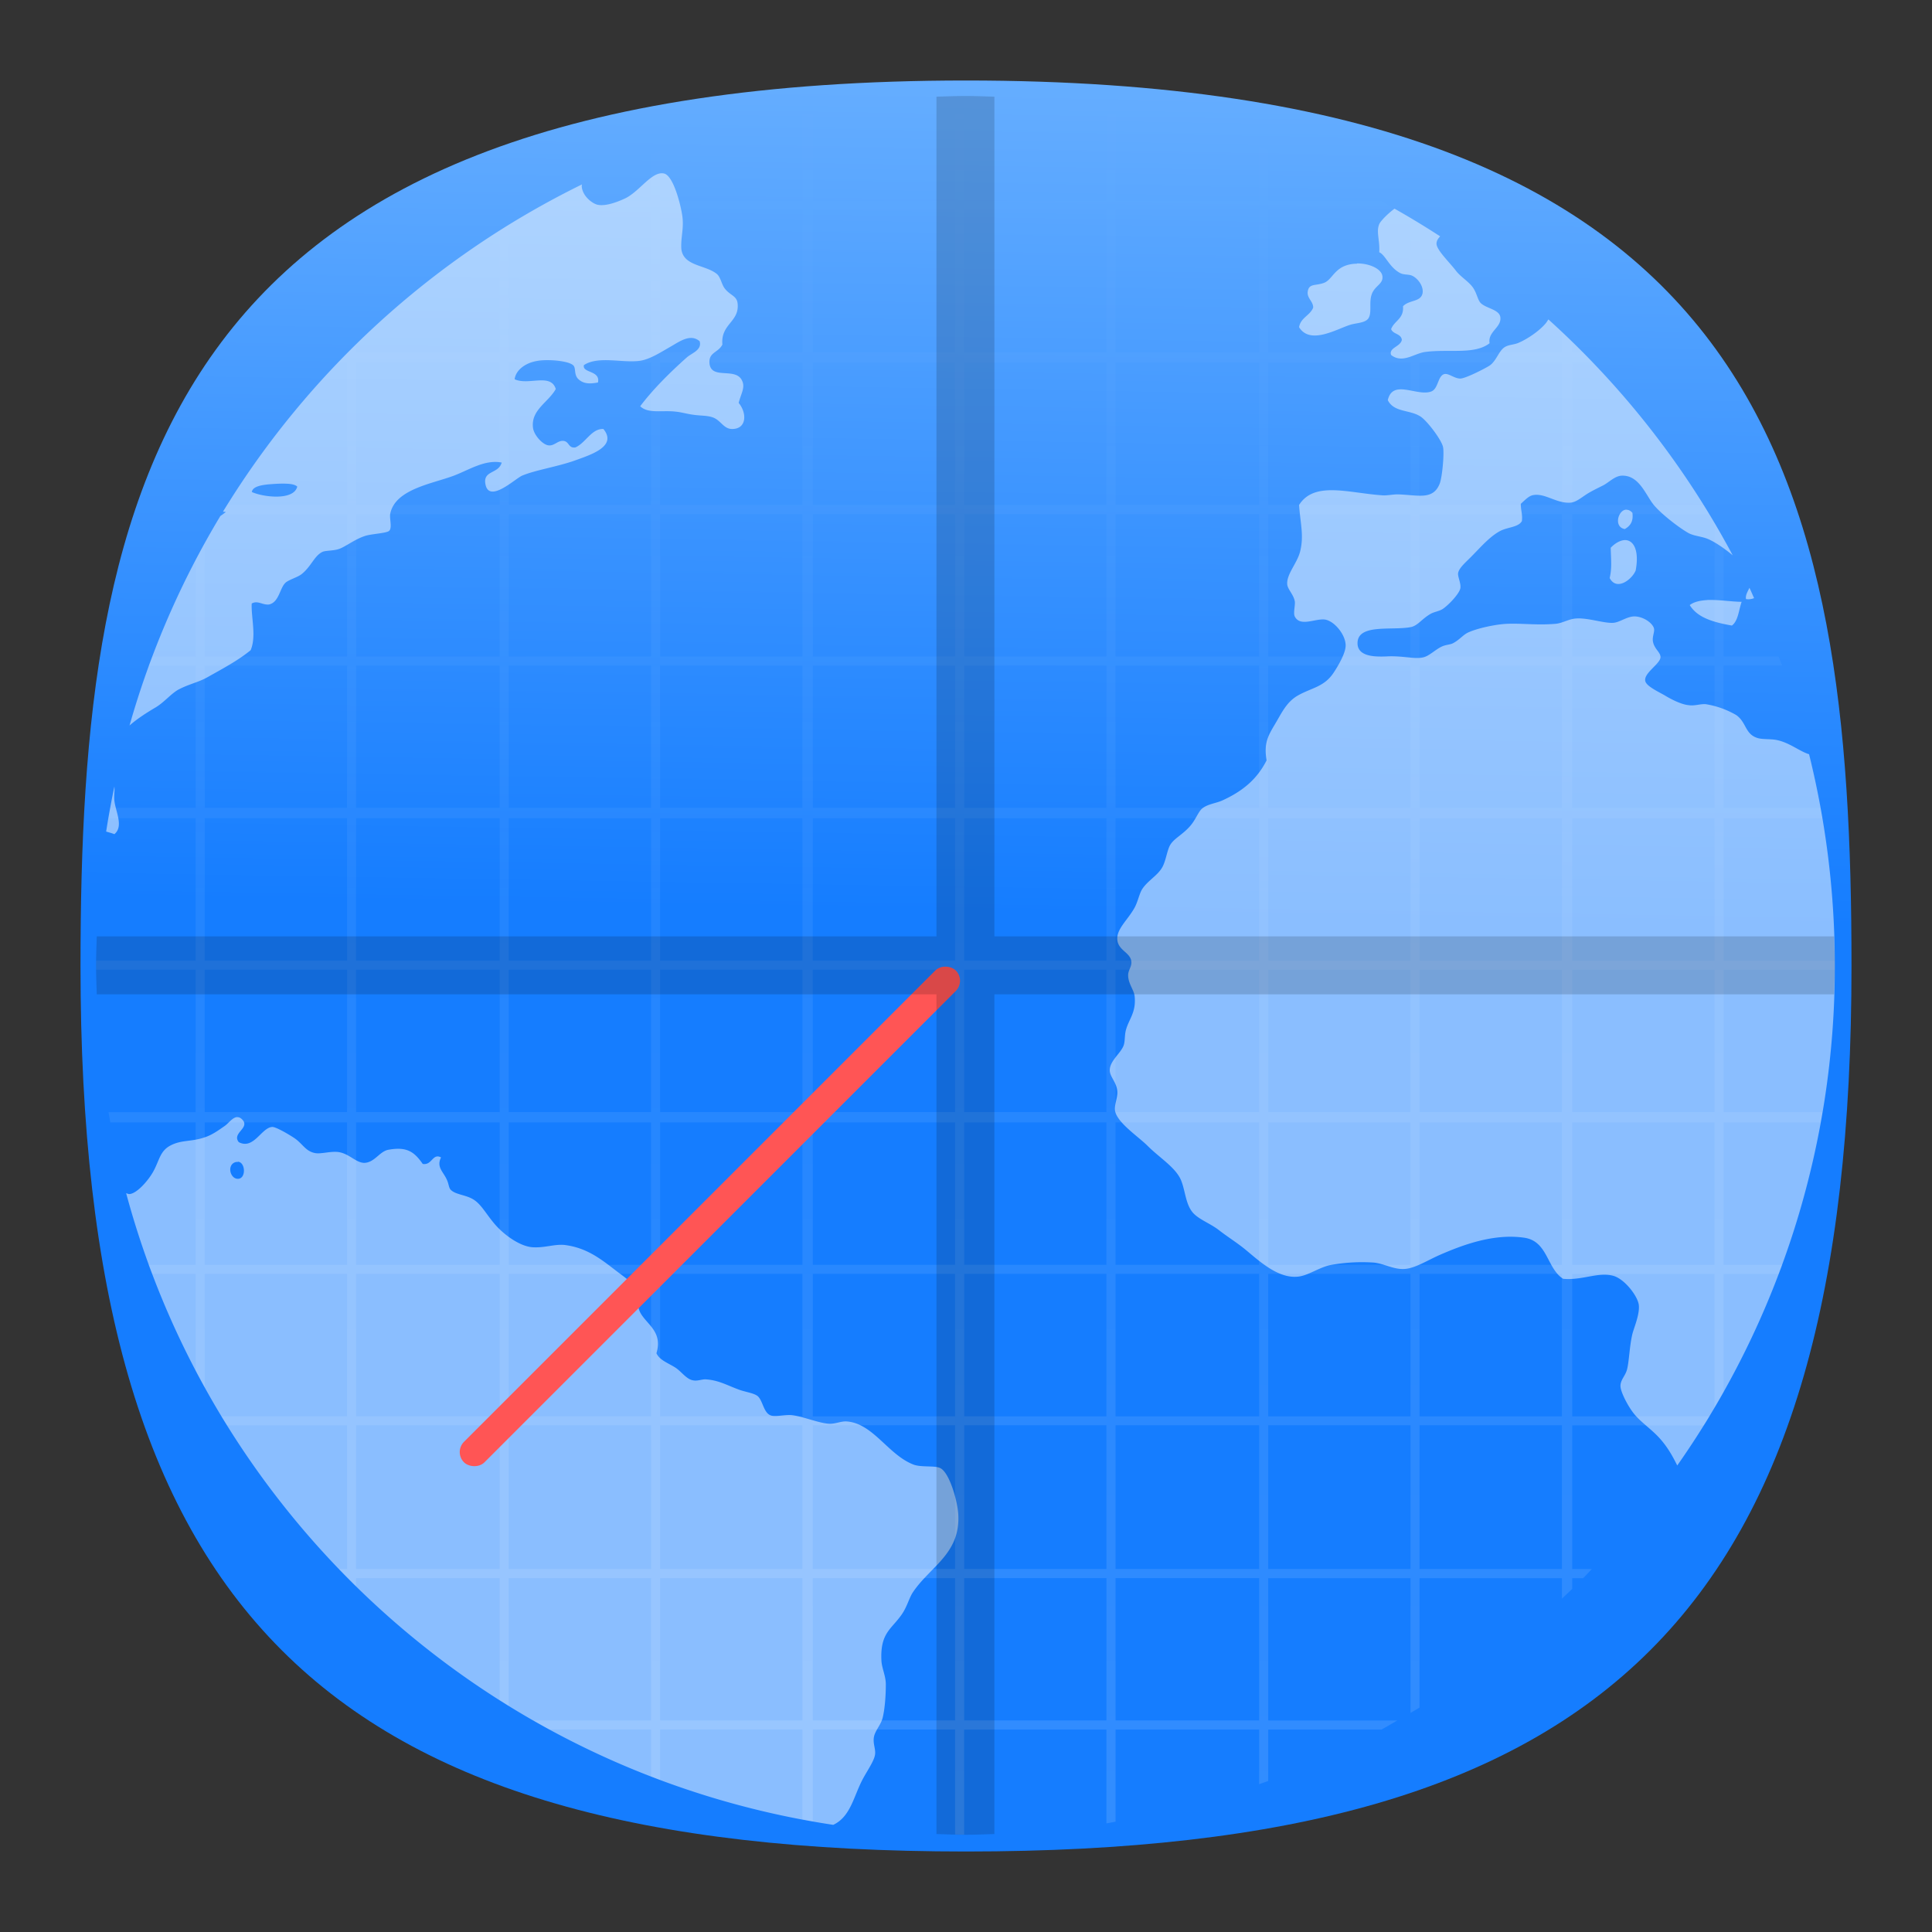 <svg xmlns="http://www.w3.org/2000/svg" xmlns:xlink="http://www.w3.org/1999/xlink" width="24" height="24" image-rendering="optimizeSpeed"><rect width="100%" height="100%" fill="#333333" stroke="none"/><defs><linearGradient id="a" x1="399.57" x2="399.57" y1="545.8" y2="517.8" gradientUnits="userSpaceOnUse"><stop offset="0" stop-color="#3889e9"/><stop offset="1" stop-color="#5ea5fb"/></linearGradient><linearGradient id="c" x1="28.77" x2="28.77" y1="47.029" y2=".882" gradientTransform="matrix(1.31 0 0 1.311 .552 .531)" gradientUnits="userSpaceOnUse"><stop offset="0" stop-color="#fff" stop-opacity=".498"/><stop offset="1" stop-color="#fff" stop-opacity="0"/></linearGradient><linearGradient id="b"><stop offset="0" style="stop-color:#157dff;stop-opacity:1"/><stop offset="1" style="stop-color:#75b7ff;stop-opacity:1"/></linearGradient><linearGradient xlink:href="#b" id="d" x1="11.375" x2="12.188" y1="46.75" y2="-3.937" gradientTransform="matrix(.244 0 0 .244 -.222 -.222)" gradientUnits="userSpaceOnUse"/><linearGradient xlink:href="#c" id="e" x1="28.77" x2="28.77" y1="47.029" y2=".882" gradientTransform="matrix(1.31 0 0 1.311 .552 .531)" gradientUnits="userSpaceOnUse"/></defs><path d="M12 1C2 1 1 6 1 12c0 8 3 11 11 11s11-3 11-11c0-6-1-11-11-11Z" style="font-variation-settings:normal;display:inline;vector-effect:none;fill:url(#d);fill-opacity:1;stroke-width:1.116;stroke-linecap:butt;stroke-linejoin:miter;stroke-miterlimit:4;stroke-dasharray:none;stroke-dashoffset:0;stroke-opacity:1;-inkscape-stroke:none;stop-color:#000"/><g transform="matrix(.36 0 0 .36 .473 .472)"><path fill="url(#c)" d="M31.957 2.002c-.105 0-.21.007-.314.008v3.607h-4.91v-3.15c-.12.02-.24.04-.358.062v3.088h-4.912V3.893c-.105.039-.207.083-.31.123v1.601h-3.485c-.185.1-.363.209-.545.313h4.03v4.914H16.24V6.447c-.105.065-.208.133-.312.2v4.197h-4.955v-.272c-.21.206-.416.417-.62.63h.309v4.911H6.529c-.066.106-.136.208-.201.315h4.334v4.914H5.75v-3.906c-.107.192-.21.387-.313.582v3.324H3.941c-.04.105-.084.207-.123.312h1.62v4.913H2.495c-.022.119-.044.238-.064.357h3.005v4.914H2.004c0 .054-.004.108-.004.162 0 .05.004.1.004.15h3.433v4.915H2.43c.02.119.043.237.064.355h2.943v4.914H3.814c.039.106.082.208.122.313h1.502v3.336c.102.195.205.39.312.582v-3.918h4.912v4.914h-4.34c.064.105.133.206.198.31h4.142v4.96h-.277c.194.2.388.401.588.597v-.283h4.955v4.209c.104.066.207.134.312.199v-4.408h4.912v4.91h-4.056c.183.105.363.214.549.314h3.508v1.616c.103.04.206.084.31.123v-1.739h4.912v3.102c.119.022.238.042.358.063v-3.165h4.91v3.622c.104 0 .208.007.312.007V58.37h4.91v3.237c.106-.017.21-.039.315-.057v-3.18h4.955v1.885c.104-.037.209-.073.313-.111V58.37h3.908c.185-.1.365-.21.549-.314h-4.457v-4.91h4.91v4.65c.104-.062.209-.122.312-.185v-4.465h4.912v.707c.12-.112.239-.224.356-.338v-.37h.379c.102-.102.198-.21.299-.314h-.678v-4.959h4.543c.065-.104.134-.205.197-.31h-4.74v-4.914h4.91v4.619c.106-.18.21-.362.313-.545v-4.074h1.904c.04-.105.083-.208.121-.313h-2.025V37.42h3.345c.022-.118.045-.236.065-.355h-3.41V32.15h3.835c0-.05.004-.1.004-.15 0-.055-.003-.109-.004-.163h-3.835v-4.914h3.408c-.02-.12-.043-.238-.065-.357h-3.343v-4.913h2.021c-.038-.105-.083-.207-.123-.312h-1.898v-4.063a29.861 29.861 0 0 0-.313-.544v4.607h-4.91v-4.914h4.734c-.064-.107-.135-.209-.2-.315h-4.534V11.2h.709c-.114-.119-.226-.24-.342-.357h-.367v-.358c-.117-.114-.237-.225-.356-.337v.695H47.67V6.39c-.103-.063-.208-.124-.312-.186v4.639h-4.91V5.93h4.43c-.183-.104-.361-.213-.546-.313h-3.884v-1.76c-.104-.038-.209-.074-.313-.11v1.87H37.18V2.451c-.105-.018-.21-.04-.314-.056v3.222h-4.909ZM21.463 5.93h4.912v4.914h-4.912zm5.27 0h4.91v4.914h-4.91zm5.224 0h4.908v4.914h-4.908zm5.223 0h4.955v4.914H37.18ZM10.973 11.2h4.955v4.912h-4.955zm5.267 0h4.913v4.912H16.24Zm5.223 0h4.912v4.912h-4.912zm5.27 0h4.91v4.912h-4.91zm5.224 0h4.908v4.912h-4.908zm5.223 0h4.955v4.912H37.18Zm5.268 0h4.91v4.912h-4.91zm5.222 0h4.912v4.912H47.67Zm-36.697 5.227h4.955v4.914h-4.955zm5.268 0h4.912v4.914H16.24Zm5.223 0h4.912v4.914h-4.912zm5.269 0h4.91v4.914h-4.91zm5.225 0h4.908v4.914h-4.908zm5.222 0h4.955v4.914H37.18Zm5.268 0h4.91v4.914h-4.91zm5.223 0h4.912v4.914H47.67ZM5.75 21.654h4.912v4.913H5.75Zm5.222 0h4.955v4.913h-4.955zm5.268 0h4.912v4.913H16.24Zm5.223 0h4.912v4.913h-4.912zm5.27 0h4.91v4.913h-4.91zm5.224 0h4.908v4.913h-4.908zm5.222 0h4.956v4.913H37.18Zm5.268 0h4.91v4.913h-4.91zm5.223 0h4.912v4.913H47.67Zm5.267 0h4.91v4.913h-4.91zM5.75 26.924h4.912v4.914H5.75Zm5.223 0h4.955v4.914h-4.955zm5.268 0h4.912v4.914H16.24Zm5.222 0h4.912v4.914h-4.912zm5.27 0h4.91v4.914h-4.91zm5.224 0h4.909v4.914h-4.909zm5.223 0h4.955v4.914H37.18Zm5.268 0h4.91v4.914h-4.91zm5.222 0h4.913v4.914H47.67Zm5.268 0h4.91v4.914h-4.91zM5.75 32.15h4.912v4.914H5.75Zm5.223 0h4.955v4.914h-4.955zm5.267 0h4.912v4.914H16.24Zm5.223 0h4.912v4.914h-4.912zm5.27 0h4.91v4.914h-4.91zm5.224 0h4.908v4.914h-4.908zm5.223 0h4.955v4.914H37.18Zm5.267 0h4.91v4.914h-4.91zm5.223 0h4.912v4.914H47.67Zm5.268 0h4.91v4.914h-4.91zM5.75 37.42h4.912v4.914H5.75Zm5.222 0h4.956v4.914h-4.956zm5.268 0h4.912v4.914H16.24Zm5.223 0h4.912v4.914h-4.912zm5.27 0h4.91v4.914h-4.91zm5.224 0h4.908v4.914h-4.908zm5.223 0h4.955v4.914H37.18Zm5.267 0h4.91v4.914h-4.91zm5.223 0h4.912v4.914H47.67Zm5.267 0h4.91v4.914h-4.91zm-41.965 5.227h4.956v4.914h-4.956zm5.268 0h4.912v4.914H16.24Zm5.223 0h4.912v4.914h-4.912zm5.27 0h4.91v4.914h-4.91zm5.224 0h4.908v4.914h-4.908zm5.223 0h4.955v4.914H37.18Zm5.267 0h4.91v4.914h-4.91zm5.223 0h4.912v4.914H47.67ZM10.973 47.87h4.955v4.96h-4.955zm5.267 0h4.913v4.96H16.24Zm5.223 0h4.912v4.96h-4.912zm5.27 0h4.91v4.96h-4.91zm5.224 0h4.908v4.96h-4.908zm5.223 0h4.955v4.96H37.18Zm5.268 0h4.91v4.96h-4.91zm5.222 0h4.912v4.96H47.67Zm-26.207 5.274h4.912v4.91h-4.912zm5.27 0h4.91v4.91h-4.91zm5.224 0h4.909v4.91h-4.909zm5.223 0h4.955v4.91H37.18Z" opacity=".25" style="fill:url(#e)"/><path fill="#fff" d="M21.443 4.676c-.368.078-.752.654-1.19.861-.271.126-.66.272-.933.22-.177-.03-.533-.291-.56-.634-.003-.03.006-.045.007-.07A29.982 29.982 0 0 0 6.382 16.342c.032.008.063.003.096.015-.06.051-.124.093-.188.137a29.811 29.811 0 0 0-3.134 7.229c.277-.242.593-.442.894-.62.308-.181.555-.5.822-.634.378-.19.656-.234.97-.41.565-.318 1.051-.574 1.493-.934.205-.482.013-1.133.037-1.61.205-.121.383.062.6.032.341-.077.365-.552.559-.744.11-.107.42-.191.56-.301.34-.266.451-.665.748-.78.107-.035.354-.03.522-.083.222-.065.536-.324.896-.448.234-.085.77-.097.86-.187.11-.108 0-.429.037-.598.18-.843 1.45-1.023 2.2-1.306.527-.201 1.067-.562 1.645-.45-.113.401-.654.261-.562.748.127.675 1.03-.199 1.27-.298.455-.192 1.234-.31 1.831-.526.524-.19 1.463-.482.969-1.082-.412-.018-.61.483-.969.637-.248.031-.203-.207-.414-.227-.2-.015-.315.187-.521.153-.206-.032-.492-.358-.524-.598-.082-.623.527-.88.785-1.344-.17-.564-.948-.112-1.42-.338.046-.335.393-.57.786-.634.321-.059 1.04-.016 1.232.15.112.094.014.33.188.486.19.173.423.156.67.11.09-.426-.555-.318-.485-.6.505-.33 1.324-.063 1.942-.15.355-.056.731-.307 1.046-.485.3-.17.689-.466 1.006-.187.087.305-.277.408-.447.56-.571.509-1.161 1.092-1.605 1.682.272.266.771.13 1.232.187.18.017.405.082.596.106.222.034.46.025.634.078.314.083.4.414.71.414.51 0 .515-.555.226-.9.091-.353.236-.535.111-.782-.23-.46-1.075 0-1.119-.597-.027-.373.31-.356.446-.635-.062-.72.595-.774.525-1.42-.03-.27-.26-.27-.45-.523-.097-.128-.141-.387-.26-.487-.39-.33-1.185-.264-1.233-.894-.018-.372.09-.682.039-1.086-.048-.376-.306-1.42-.635-1.492a.361.361 0 0 0-.156 0zm25.363 1.213c-.235.176-.48.423-.527.535-.113.265.027.56 0 .969.213.093.343.511.707.71.137.082.326.04.449.11.213.114.381.385.338.598-.063.306-.466.22-.674.447.036.435-.302.496-.41.787.065.183.342.15.37.37-.04.237-.463.273-.37.524.4.312.813-.068 1.191-.107.835-.102 1.694.1 2.207-.3-.07-.4.415-.539.371-.895-.033-.269-.477-.3-.674-.487-.104-.099-.133-.33-.261-.523-.147-.221-.434-.38-.598-.596-.22-.291-.67-.713-.67-.935.001-.105.058-.178.125-.252a29.916 29.916 0 0 0-1.574-.955Zm-1.297 1.89v.01c-.192 0-.383.043-.539.135-.284.173-.376.441-.596.525-.302.11-.517.014-.562.297-.037.23.194.343.187.559-.11.275-.431.342-.486.674.378.617 1.286.071 1.756-.08.211-.068.52-.06.635-.223.13-.197.015-.538.113-.824.108-.314.408-.355.371-.635-.033-.255-.456-.443-.879-.438Zm6.607 1.932c-.032.045-.055.089-.091.133-.214.257-.616.535-.934.672-.155.072-.342.061-.484.152-.21.135-.283.476-.522.637-.171.11-.827.443-1.008.447-.212 0-.41-.198-.562-.152-.224.076-.195.51-.447.6-.495.175-1.322-.441-1.494.296.212.428.75.325 1.12.56.234.146.723.797.784 1.048.052.211-.025 1.045-.111 1.269-.231.596-.77.39-1.456.375-.187 0-.387.052-.56.03-1.156-.085-2.316-.488-2.838.335.042.634.175 1.058.035 1.61-.103.404-.463.768-.445 1.119.009.18.218.353.262.597.022.128-.06.406 0 .524.19.368.705.06 1.043.105.33.054.716.531.712.9-.002.258-.25.684-.414.932-.326.495-.763.521-1.23.786-.39.22-.555.588-.783.972-.247.415-.403.667-.301 1.268-.334.662-.838 1.07-1.53 1.385-.204.093-.486.12-.673.261-.15.105-.233.395-.446.633-.26.293-.536.41-.673.633-.107.174-.145.517-.262.748-.16.313-.5.467-.71.785-.095.149-.152.442-.259.635-.236.43-.64.745-.597 1.123.043.366.456.427.484.746.017.18-.12.29-.111.486.011.287.202.487.224.707.057.555-.196.78-.3 1.159-.05.181-.028.381-.075.523-.091.277-.477.533-.484.861-.004.235.242.419.262.746.013.226-.116.465-.077.672.08.407.804.882 1.12 1.198.422.422.976.75 1.158 1.195.153.378.155.873.449 1.158.218.21.58.341.86.56.26.203.542.38.82.596.454.356 1.143 1.063 1.867 1.008.378-.02.764-.334 1.193-.41a6.083 6.083 0 0 1 1.457-.078c.342.031.689.24 1.043.222.374-.015.81-.3 1.235-.486.736-.32 1.836-.751 2.912-.594.819.114.778 1.059 1.345 1.418.66.06 1.196-.24 1.717-.107.394.098.857.698.895 1.01.038.324-.176.806-.223 1.006-.103.436-.11.956-.187 1.232-.06.215-.227.349-.223.563.003.196.248.674.45.931.244.315.633.557.93.899.244.277.42.584.579.908A29.906 29.906 0 0 0 61.999 32c0-2.515-.31-4.954-.888-7.285-.322-.098-.666-.393-1.098-.487-.222-.05-.534-.014-.707-.082-.407-.14-.358-.536-.709-.783a3.068 3.068 0 0 0-1.047-.375c-.2-.016-.386.068-.598.033-.25-.022-.608-.206-.82-.336-.203-.118-.618-.307-.67-.484-.08-.275.502-.592.522-.826.013-.177-.219-.287-.262-.559-.025-.165.068-.335.037-.445-.055-.192-.371-.408-.672-.412-.266 0-.519.215-.746.222-.328.015-.865-.18-1.271-.15-.25.015-.477.166-.71.184-.65.054-1.176-.024-1.68 0-.366.016-1 .145-1.34.302-.174.084-.303.261-.526.373-.101.047-.24.046-.373.108-.212.096-.433.322-.635.373-.292.076-.742-.063-1.27-.031-.379.015-1 .017-1.006-.448-.009-.69 1.174-.44 1.827-.562.246-.044.38-.273.674-.447.14-.087.315-.096.447-.186.226-.158.566-.53.6-.709.029-.167-.096-.4-.077-.523.026-.16.208-.324.41-.524.315-.31.66-.73 1.047-.933.264-.134.623-.124.744-.338.028-.24-.042-.378-.037-.596.162-.149.275-.268.41-.297.403-.09.803.278 1.272.258.203 0 .38-.157.598-.299.183-.115.38-.205.558-.297.197-.1.396-.32.635-.336.587-.031.817.617 1.084.971.223.295.864.803 1.23 1.01.207.11.484.113.711.222.22.1.532.309.813.545a29.97 29.97 0 0 0-6.36-8.14zM8.51 15.377v.002c.19 0 .356.026.434.101-.122.494-1.18.364-1.568.186.025-.185.314-.236.558-.262.173-.015.387-.03.576-.027zm46.297.898c-.281 0-.454.6-.054.67.171-.1.304-.245.262-.56-.072-.083-.142-.106-.208-.106zm-.074 1.051c-.142.015-.306.096-.467.264.01.417.047.683-.035 1.045.24.46.774.047.897-.262.132-.712-.082-1.068-.395-1.047zm4.32 1.647c-.061.13-.142.251-.119.388a.515.515 0 0 0 .28-.033c-.055-.118-.104-.238-.16-.355Zm-1.462.42v.002c-.238.015-.452.06-.598.173.273.448.843.597 1.455.707.22-.166.235-.534.336-.82-.335 0-.797-.079-1.193-.062zM2.633 25.83c-.107.513-.203 1.03-.284 1.553.095.03.195.053.284.09.327-.27.044-.766 0-1.157-.02-.172.018-.328 0-.486zm4.242 11.406c-.158 0-.298.21-.434.305-.206.144-.405.288-.634.373-.513.19-.832.092-1.233.299-.371.192-.385.513-.596.896-.172.313-.565.764-.824.783-.039.002-.076-.02-.115-.03 3.055 11.353 12.57 20.006 24.4 21.796.608-.288.7-.99 1.027-1.596.164-.302.382-.61.414-.824.03-.193-.074-.366-.04-.596.032-.224.24-.426.302-.673.081-.324.111-.796.111-1.157 0-.296-.139-.556-.152-.822-.048-.969.353-1.08.711-1.607.178-.262.248-.56.373-.748.602-.898 1.644-1.33 1.568-2.688-.024-.45-.303-1.462-.634-1.605-.189-.086-.623-.017-.897-.11-.882-.329-1.4-1.424-2.314-1.494-.196-.015-.378.083-.598.08-.362-.015-.906-.253-1.307-.299-.254-.022-.593.08-.746 0-.234-.108-.257-.542-.447-.671-.152-.101-.444-.132-.672-.225-.368-.137-.66-.307-1.084-.336-.13-.015-.297.066-.449.033-.235-.033-.414-.319-.63-.45-.272-.166-.526-.25-.638-.485.245-.805-.432-1.03-.597-1.494-.078-.218-.044-.476-.112-.67-.097-.279-.37-.442-.671-.674-.54-.415-1.02-.803-1.791-.899-.34-.034-.674.101-1.084.08-.435-.019-.984-.411-1.31-.783-.315-.364-.47-.69-.745-.863-.261-.166-.605-.163-.783-.332-.08-.081-.064-.2-.149-.375-.13-.272-.353-.423-.19-.748-.297-.156-.307.281-.632.225-.29-.412-.536-.608-1.195-.487-.301.063-.469.44-.82.45-.29 0-.518-.32-.9-.374-.287-.034-.615.083-.82.032-.318-.068-.417-.33-.708-.522-.213-.14-.627-.379-.747-.375-.375.015-.64.797-1.158.524-.252-.32.412-.487.114-.786-.057-.057-.112-.077-.164-.076Zm.021 1.54c.253.014.288.545.03.587-.28.04-.42-.435-.149-.56a.233.233 0 0 1 .12-.018v-.01z" opacity=".5"/><rect width="24" height="1" x="-24.361" y="44.645" fill="#f55" rx=".5" ry=".5" transform="rotate(-45)"/><path d="M32 2c-.335 0-.667.015-1 .025V31H2.025c-.01.333-.025.665-.025 1 0 .335.014.668.025 1H31v28.975c.333.011.665.026 1 .026.335 0 .667-.015 1-.026V33h28.975c.01-.332.025-.664.025-1 0-.336-.014-.667-.025-1H33V2.025c-.333-.01-.665-.025-1-.025Z" opacity=".15"/></g></svg>
